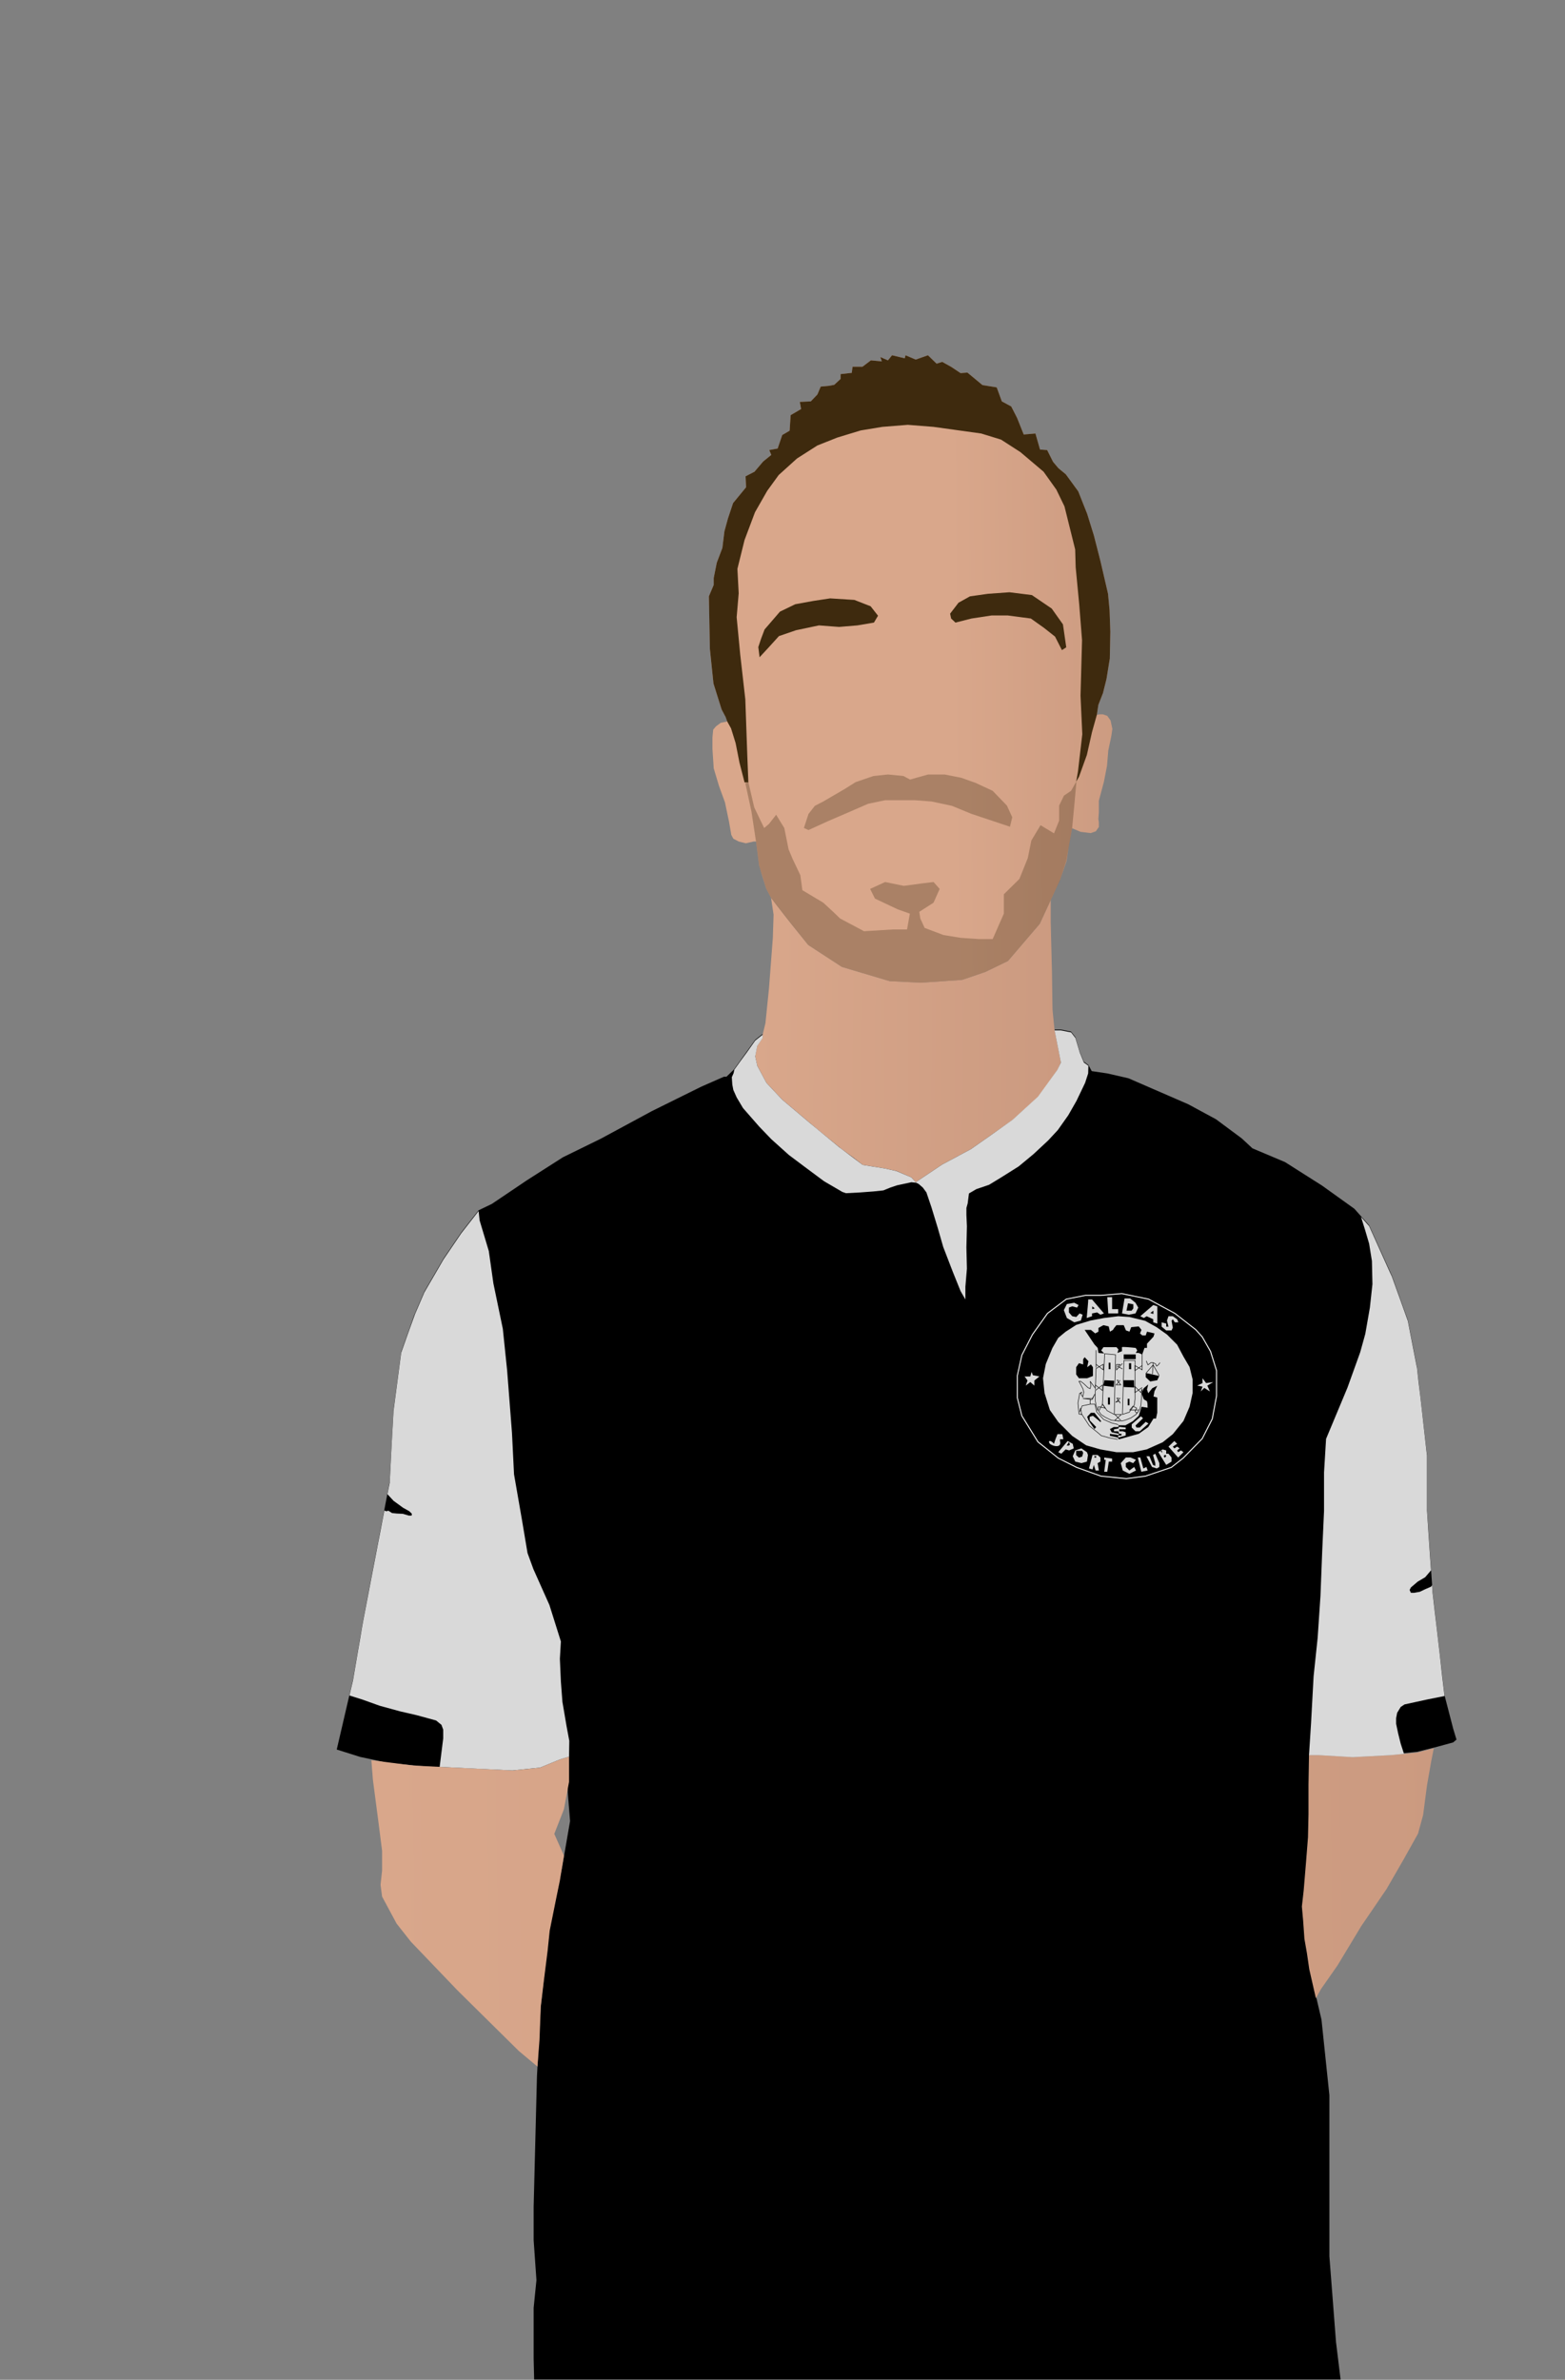 <svg width="3072" height="4669" viewBox="0 0 3072 4669" fill="none" xmlns="http://www.w3.org/2000/svg">
<rect x="0" y="0" width="3072" height="4669" fill="#808080" stroke="none"/>
<path d="M1047.5 4627L1048.5 4668.5H2631.5L2622.5 4595L2609.5 4426.5V4267V4110.5L2594 3962.5L2574 3877L2561.5 3803L2556.5 3739.5L2561.5 3696L2569.5 3588V3442H2588.5L2656 3446L2730.5 3442L2781.5 3437L2821.5 3427L2852.5 3418.5L2859 3413L2852.5 3391.5L2835.5 3326L2812 3122.5L2801 2961V2854L2781.5 2682.5L2763.5 2590L2732 2502.5L2687.5 2404L2658.5 2371.5L2595 2326L2522.5 2280L2458.5 2253L2437.5 2233.5L2387 2196L2332.5 2166.5L2215 2115.5L2173.5 2106L2143 2101.5L2136.5 2089.5L2127.5 2083L2119.5 2064L2111 2035L2102.5 2024L2082.5 2020H2070L2082.5 2083L2076 2097.5L2038.5 2150L1987.5 2196L1906.5 2252.5L1848 2284L1797.5 2318L1789 2308.5L1759.5 2296L1737 2291L1693.5 2284L1676 2270.5L1651.5 2252.5L1596.5 2207.5L1535.5 2156L1504.5 2123L1486.5 2089.5L1482.5 2071L1486.5 2050.5L1497 2035V2028.5L1482.5 2040L1440.5 2098.5L1426 2112.5H1421L1376.5 2132L1279.5 2180L1179.5 2234L1105 2270.5L1034.5 2315.5L965.5 2362L939.5 2374.5L905.5 2418L870.5 2469.5L833 2534L813 2580.5L787.5 2652.5L772.5 2766.5L765 2907L735 3063.5L712 3183.5L693 3295L661 3432.5L707 3447L763.5 3459L838.5 3466L943 3470.5L1009.5 3474L1058 3470.5L1089.5 3459L1114.5 3447V3516.5L1119 3573L1103.5 3662.5L1078.5 3786L1061.5 3935L1054 4074L1047.5 4330V4395L1053 4473.5L1047.5 4528V4627Z" fill="black"/>
<path d="M732 3492L729 3453.5L812 3464L1006 3473.5L1060 3468L1099 3452L1117 3446.5V3496L1107 3549.5L1088 3598L1107 3640.5L1099 3689.5L1092 3723.5L1079 3788L1075 3827L1067.5 3886.5L1061.5 3937L1059 4002.5L1055 4054.5L1018.5 4024L898 3905L806.5 3809.5L778.5 3774L750 3721L747 3698L750 3670V3631L743 3576L732 3492Z" fill="url(#paint0_linear_604:11)"/>
<path d="M2589 3443.5H2569.5L2568.5 3501.5V3559.5L2567.5 3605L2563.5 3655.5L2559 3709.5L2555.5 3740.5L2558 3768.5L2560.5 3804L2565.5 3832.5L2570 3863.5L2583 3920.5L2593 3902.5L2625.5 3856L2672 3779L2721.5 3706.5L2755 3648.5L2783.5 3597.5L2793.5 3561L2801 3503.5L2809.5 3455L2814.5 3430L2781.5 3438.5L2761 3440.5L2730 3443.5L2722 3444L2684 3446L2656 3447.5L2631 3446L2615 3445L2589 3443.5Z" fill="url(#paint1_linear_604:11)"/>
<path d="M1497 2036.5V2030L1502.5 2007.5L1509.5 1939L1517 1840.5L1518.5 1794.5L1513.5 1761.5L1545 1802L1586.5 1854L1652.5 1897L1746.5 1925L1808.5 1928L1888.5 1922.5L1934 1907L1978.5 1885.5L2041 1812.5L2062.5 1766V1779.5V1809.5L2065 1909L2065.5 1946.5L2066 1980.5L2070 2021.5L2082.5 2084.5L2076 2099L2038.5 2151.5L1987.5 2197.5L1906 2254.5L1849 2285L1797.5 2319.5L1789 2310L1760 2297.5L1737 2292.5L1693.5 2285.5L1675.5 2271.5L1651.5 2254L1602.5 2214L1535.5 2157.5L1504.5 2124.5L1486.5 2091L1482.5 2072.5L1486.5 2052L1497 2036.5Z" fill="url(#paint2_linear_604:11)"/>
<path d="M1549 1807L1513.5 1761.5L1504 1743.5L1496 1718L1490 1697.5L1484 1651H1479.5L1464 1654.5L1450 1651L1439.5 1645.5L1435.5 1638L1431 1612L1423 1574L1411.5 1542.5L1401 1507.5L1398.5 1469.5V1446.5L1400 1431.5L1405.5 1425L1415 1418L1427.5 1415.5L1425 1407.5L1416.5 1392L1400.5 1341L1393.5 1274L1392.5 1213.5L1391.5 1170L1401 1147.5V1134L1407 1104L1418 1075L1422 1042.5L1429.5 1015.5L1439 987L1464.5 956L1463.5 934.5L1481 925.5L1498 905.5L1514 892.5L1510 883L1526.5 880L1535.5 853.5L1550 845L1552 814.5L1572.5 802.5L1570 788.5L1591.5 787.5L1604.5 774L1611 758.5L1627 757L1637.5 755L1650 743.5V734L1672 731.5L1673.5 719.5H1693L1709.5 707L1731 709L1728 700.5L1743 707L1751 697L1776 703L1777.5 697L1797.5 705.5L1821.5 697L1838.5 713.5L1849.5 710L1867.5 720L1885.5 732L1899 731L1928.5 755.5L1956.5 760L1966.5 787.5L1985 797.5L1996.5 820L2009.5 852.5L2032.5 850.5L2041.5 882L2055.5 883L2067 906L2077.5 918.5L2092 930.5L2116.5 964L2134 1008L2147.5 1051.5L2160 1100.5L2175 1165L2178 1197L2179.5 1239.5L2178.5 1292L2172 1332L2165 1360L2156 1383L2153 1402.5L2158.5 1401.5H2165L2173.5 1404.5L2180 1413.5L2183.5 1430L2181.5 1444L2175.5 1472.5L2173 1502.5L2167 1533.5L2157 1571V1594L2156 1607L2157 1613V1622.5L2151 1631L2141 1634.5L2121 1632L2104.5 1625L2098 1660.5L2093.5 1689.5L2080.5 1727L2062.5 1766L2041 1812.5L1978.5 1885.5L1934 1907L1888.5 1922.5L1808.5 1928L1746.5 1925L1652.5 1897L1586.5 1854L1549 1807Z" fill="url(#paint3_linear_604:11)"/>
<path d="M2133.5 1481L2118 1524L2112.5 1533.5L2116 1513.5L2124.5 1440.5L2121 1365L2124 1256L2118.5 1186.5L2111.5 1113L2110.5 1078L2089.5 993.5L2073.5 960.5L2048.5 925.5L2003 887L1965 862.5L1926 850.5L1872 843L1832.5 837.5L1782 833.5L1732 837.5L1689.5 844.5L1643.5 858.5L1604.5 874L1564.5 899.5L1528.5 932L1506 963L1482 1005L1461.5 1059.5L1447.5 1116L1450 1164L1446 1211L1453 1284L1463 1372L1467 1485L1469 1535H1461.5L1451.5 1496L1444 1458L1435 1429L1427.5 1415.5L1424.5 1407L1416.5 1392L1400.5 1341L1393.5 1273.5L1391.5 1170L1401 1147.5V1134L1407 1104L1418 1075L1422 1042.5L1429 1017L1439 987L1464.5 956L1463.5 934.5L1481 925.5L1498 905.5L1514 892.5L1510 883L1526.5 880L1528.5 874L1535.5 853.5L1550 845L1552 814.5L1572.5 802.5L1570 788.5L1591.5 787.5L1604.5 774L1611 758.5L1627 757L1637.5 755L1650 743.5V734L1672 731.5L1673.5 719.5H1693L1709.5 707L1731 709L1728 700.5L1743 707L1751 697L1776 703L1777.5 697L1797.5 705.5L1821.5 697L1838.5 713.5L1849.5 710L1867.5 720L1885.5 732L1899 731L1928.5 755.5L1956.5 760L1966.5 787.5L1985 797.5L1996.5 820L2009.5 852.5L2032.5 850.5L2041.5 882L2055.5 883L2058 888L2062 896L2064 900L2067 906L2069.5 909L2077.5 918.5L2080.5 921L2092 930.5L2093.5 932.5L2103 945.5L2111 956.5L2116.5 964L2119.5 971.5L2129 995.5L2131 1000.5L2134 1008L2136.5 1016L2147.5 1051.5L2149 1057.5L2160 1100.5L2175 1165L2178 1197L2179 1225L2179.5 1239.5L2179 1266L2178.5 1292L2177 1301L2175 1313.5L2172 1332L2167 1352L2165 1360L2164 1362.5L2159.5 1374L2156 1383L2153 1402.5L2143.5 1436.5L2133.5 1481Z" fill="#3E2A0E"/>
<path d="M1488.5 1269.5L1494 1253L1500.81 1235.01L1531 1200L1561 1185.5L1596.5 1179L1629.5 1174L1677 1177L1709 1189.5L1723.5 1208L1715.5 1221.5L1683 1227L1647 1230L1607.5 1227L1562.5 1236.5L1529 1248L1509.5 1269.5L1491 1289.5L1488.5 1269.5Z" fill="#3E2A0E"/>
<path d="M1881.5 1182.5L1904 1170L1939.5 1165L1981.5 1162L2025.5 1167.5L2064.5 1194L2086.5 1225L2093 1270L2084.5 1275.5L2071 1249L2049.5 1232L2023.5 1213.5L1978 1207.5H1946.5L1907 1213.5L1875.5 1221.5L1867 1213.5L1865 1204L1881.5 1182.5Z" fill="#3E2A0E"/>
<path d="M1469 1534.5L1463 1536.5L1475 1592L1484 1651L1490 1697.5L1492 1704.5L1504 1743.5L1513.5 1761.5L1526 1778L1553 1812.5L1586.5 1854L1652.5 1897L1746.5 1925L1808.5 1928L1888.5 1922.5L1934 1907L1978.5 1885.5L2041 1812.5L2062.5 1766L2080.5 1727.5L2093 1689.5L2104.5 1625L2108.5 1583L2113 1533L2102.5 1551.5L2088.5 1561L2079 1580.5V1610L2069 1635L2042.5 1619L2024.5 1649L2017.5 1683.5L2001 1724.5L1970.5 1754.5V1792.5L1948.5 1842.5H1922.5L1886 1840L1852 1834.5L1815 1820.5L1806.5 1802L1804.5 1789L1832.5 1771L1844.5 1744L1832.5 1730.5L1811.5 1733L1774 1738L1737.5 1730.5L1708 1744L1717.5 1763L1762 1784L1786 1792.5L1780.5 1823.5H1753.5L1696 1827L1649 1802L1635.5 1789L1616 1771L1575 1746.5L1571 1717L1556 1685.5L1548 1666.5L1539.5 1624.5L1523.5 1598.5L1509.5 1616.5L1500 1624.5L1492 1608L1480.5 1584L1469 1534.5Z" fill="#3E2A0E" fill-opacity="0.3"/>
<path d="M1587 1597L1599.5 1581L1616 1572.5L1658 1548L1679.5 1534.5L1714.5 1522.5L1743 1519.5L1773.5 1522.5L1786.5 1529.5L1798.5 1526L1822 1519.5H1854L1887 1526L1915 1536L1948.5 1551.5L1976.5 1580.5L1987 1603.5L1982.5 1622L1951 1611.5L1907.5 1597L1868.5 1581L1828.5 1572.5L1796 1570H1771H1737.5L1704 1577L1665 1594L1625.5 1611L1587 1628.5L1578 1624.5L1587 1597Z" fill="#3E2A0E" fill-opacity="0.3"/>
<path fill-rule="evenodd" clip-rule="evenodd" d="M1497 2036.5V2030L1482.5 2041.5L1465.5 2065.5L1453 2082.5L1441.5 2098.5L1440 2105.5L1436.5 2113.5L1437.5 2128L1439.5 2138.5L1446 2153L1458.5 2174L1490 2210L1514 2235L1548.5 2266L1578.5 2288.5L1617.5 2317.5L1653.5 2338.5L1660.5 2341L1688.5 2339.5L1715 2337.5L1734 2335.5L1747.5 2330L1761 2325.5L1789 2319.5L1798.5 2320.5L1803.5 2323L1811.5 2330L1818.5 2339.5L1828.5 2369L1841 2410L1851.5 2446.5L1870 2494.5L1885.5 2533L1895 2549.5V2524.5L1898 2489L1897 2447.5L1898 2406L1897 2383.5V2370L1899.5 2361L1902 2341.5L1916.5 2333L1941.5 2324.5L1964.5 2310.5L1999.5 2288.5L2028.5 2264.5L2057.5 2237.5L2076.5 2217L2097 2188L2113 2160L2130 2124.5L2136 2106L2136.5 2091L2127.5 2084.5L2119.5 2065L2111 2036.5L2102.5 2025.5L2082.5 2021.5H2070L2074 2041.5L2082.5 2084.5L2075.5 2099L2037.5 2151.5L1987.5 2197L1946 2226.5L1906 2254.5L1849 2285L1797.5 2319.5L1789 2310L1759.5 2297.5L1737 2292.5L1693.5 2285.5L1647 2250.5L1590 2203.5L1535.5 2157.5L1504.5 2124.5L1486.5 2091L1482.5 2072.5L1486.5 2052L1497 2036.5ZM686 3326.5L711.5 3334.5L745 3346.5L785 3357.5L817.5 3365L856 3375.5L866.5 3384L870 3393.5V3410.5L866.5 3438.5L863 3466.5L883.5 3467.5L914 3469L955 3471L1006 3473.5L1060 3468L1099 3452L1117 3446.5L1117.5 3415.5L1112 3386L1104 3339L1101 3299.5L1099 3254.5L1101 3220.5L1078.5 3149L1047 3078.5L1035.5 3047L1024.5 2981.5L1009 2892.5L1005 2811.5L995.5 2689L987 2607L968.5 2518L959.5 2454.5L941.5 2394.5L939.5 2376L905.5 2419.5L870.5 2471L856 2496L833 2535.5L814.5 2578.5L802 2613L787.5 2654L776.5 2737.5L772.5 2768L769 2831.5L765.5 2899.5L765 2909L760.5 2931.5L772.5 2944.5L791 2958L803.5 2965L808.5 2970L808 2973.5H802.5L790.5 2970L779 2969.5L769.5 2968.5L762.5 2964L758 2965L754.5 2963.5L754 2966L751.5 2979L746 3008L741.5 3031L737.5 3052L732 3080.5L727.5 3104L723 3127.5L718 3153.5L713 3179.5L710.5 3193.5L706.5 3217.5L702.5 3240.5L698 3267L694 3290.5L693 3296.5L688.5 3315.5L686 3326.5ZM2835.5 3327.5L2800.5 3334.5L2757 3344L2749.5 3349L2742.5 3360.5L2740.5 3371V3382L2744.5 3401L2749.5 3421L2756 3441L2730 3443.5L2655.5 3447.5L2588.5 3443.5H2569.5L2573.5 3381L2578.5 3289L2586.5 3213L2592 3131L2595.5 3041.5L2599 2964.5V2889L2603 2823L2645 2722.5L2670 2653L2680 2617L2689 2565.5L2694 2519.5L2693 2474L2687.5 2440L2680 2414.5L2675.5 2400L2671.5 2387.5L2679 2396L2687.5 2405.5L2728.5 2496.5L2732 2504L2745 2540L2749 2551L2763.5 2591.5L2772.5 2638L2781 2681.5L2781.5 2683.5L2784.5 2711L2788 2740L2790 2757.5L2795.5 2806.5L2801 2855.5V2962.5L2804 3008L2806 3037.5L2809 3081L2797.5 3094.5L2783 3103L2769.5 3114.5L2767 3119.5L2769.5 3125H2776L2787 3123L2797.5 3118L2809 3113L2811 3110L2811.5 3116.5L2812 3124L2816 3159L2820.5 3197L2826 3244.5L2831 3289.5L2835.5 3327.5Z" fill="#D9D9D9"/>
<path fill-rule="evenodd" clip-rule="evenodd" d="M2306.15 2594.34H2313.13L2310.64 2588.36L2302.16 2582.38H2293.68L2290.69 2590.85L2293.68 2602.82H2289.2V2596.84L2280.22 2594.34V2602.82L2289.2 2610.3H2299.67L2302.16 2604.82L2299.67 2591.35L2302.16 2588.36L2306.15 2594.34ZM2271.74 2596.84V2562.93L2263.77 2560.44L2238.34 2582.38L2245.32 2585.87L2250.8 2582.38L2263.77 2588.36V2594.34L2271.74 2596.84ZM2202.44 2576.89L2207.42 2547.47H2218.39L2228.86 2555.95L2234.35 2565.42L2228.86 2576.89L2215.9 2579.39L2202.44 2576.89ZM2182.99 2544.98H2173.52L2175.51 2576.89H2194.96V2568.42H2182.99V2544.98ZM2143.6 2549.47L2167.03 2576.89L2160.05 2579.39L2153.57 2574.9L2143.6 2576.89V2582.38L2133.13 2585.87C2134.29 2573.73 2136.52 2549.47 2136.12 2549.47H2143.6ZM2117.17 2560.44L2114.18 2565.42L2104.7 2562.93L2098.22 2565.42V2574.9L2104.7 2582.38L2112.68 2583.87L2119.16 2576.89L2125.15 2579.39L2121.66 2590.85L2108.69 2594.34L2094.23 2585.87L2088.25 2570.41L2094.23 2558.44L2108.69 2555.95L2117.17 2560.44ZM2024.92 2691.58L2027.42 2698.06L2040.38 2700.55L2030.41 2708.53V2718.5L2022.43 2711.52L2013.46 2718.5L2016.95 2708.53C2015.12 2705.87 2011.36 2700.55 2010.96 2700.55H2022.43L2024.92 2691.58ZM2360.5 2713.52V2704.04L2367.48 2713.52L2381.44 2711.52L2369.97 2718.5L2374.96 2729.97L2363.99 2722.99L2357.01 2729.97L2360.5 2720.5L2350.03 2718.5L2360.5 2713.52ZM2312.63 2859.61L2323.1 2849.14L2318.12 2845.65L2312.63 2849.14L2310.64 2845.65L2315.62 2841.66L2310.64 2838.17L2305.15 2841.66L2302.16 2838.17L2310.64 2832.69L2305.15 2827.2L2293.68 2838.17L2312.63 2859.61ZM2282.22 2843.66L2273.74 2849.14L2289.2 2874.07L2299.67 2867.59V2859.61L2293.68 2852.13H2289.2V2845.65L2282.22 2843.66ZM2275.73 2870.58L2267.76 2852.13L2263.27 2854.63L2267.76 2870.58V2876.07L2263.27 2874.07L2256.29 2857.12H2250.3L2261.27 2878.06L2270.75 2881.05L2275.73 2878.06V2870.58ZM2238.34 2859.61L2244.32 2881.05L2250.3 2878.06L2252.8 2885.04L2240.33 2887.54L2233.35 2859.61H2238.34ZM2224.38 2870.58L2229.86 2864.1L2219.39 2859.61H2209.91L2199.94 2870.58L2203.93 2885.04L2216.9 2891.53L2229.86 2885.04L2226.37 2878.06L2216.9 2885.04L2209.91 2878.06V2870.58L2216.9 2867.59L2224.38 2870.58ZM2182.99 2861.61L2167.53 2859.61V2864.1H2170.52L2167.53 2887.54H2173.52L2176.51 2867.59H2182.99V2861.61ZM2137.61 2881.05L2144.59 2854.63H2154.57L2160.05 2859.61V2867.59L2154.57 2870.58L2157.06 2885.04H2150.58L2147.09 2874.07L2144.59 2883.05L2137.61 2881.05ZM2133.62 2849.14L2135.62 2854.63L2133.62 2867.59L2122.66 2870.58L2110.69 2867.59L2105.7 2857.12L2110.69 2845.65L2122.66 2841.66L2133.62 2849.14ZM2095.73 2827.2L2105.7 2832.69L2107.7 2841.66L2098.72 2845.65L2091.74 2843.66L2083.26 2852.13L2077.28 2849.14L2095.73 2827.2ZM2087.25 2823.71H2080.77V2827.2C2081.77 2830.2 2082.17 2836.38 2075.78 2837.18C2069.4 2837.97 2063.15 2834.52 2060.83 2832.69C2059.5 2830.86 2057.63 2827.2 2060.83 2827.2C2064.02 2827.2 2067.47 2830.86 2068.8 2832.69L2071.8 2823.71L2075.78 2813.74H2085.26L2087.25 2823.71ZM2335.07 2759.89L2341.05 2732.96V2706.54L2335.07 2682.1L2323.1 2661.66L2310.64 2638.22L2290.69 2618.28L2270.25 2603.82L2247.81 2591.35L2216.9 2583.87L2194.96 2582.38L2167.03 2585.87L2140.61 2590.85L2112.68 2599.33L2091.74 2612.79L2077.28 2624.76L2065.81 2644.71L2052.85 2676.12L2047.36 2704.04L2050.35 2732.96L2060.83 2766.37L2077.28 2789.81L2104.7 2817.23L2132.13 2835.68L2160.05 2843.66L2191.47 2849.14H2224.38L2250.8 2843.66L2282.22 2829.7L2302.16 2813.74L2323.1 2787.81L2335.07 2759.89ZM2211.22 2571.5L2214.21 2557L2224.66 2559V2567L2221.18 2571.5H2211.22ZM2264 2578V2571.5L2258.03 2576L2264 2578ZM2148.98 2567L2144 2563V2568.5L2148.98 2567Z" fill="#D9D9D9"/>
<path d="M2376.17 2651.31L2359.9 2622.86L2347.08 2608.64L2306.15 2576.75L2254.38 2548.79L2202.11 2538L2161.19 2541.43H2130.62L2093.15 2548.79L2056.17 2576.75L2026.58 2618.45L2005.88 2658.67L1997 2698.9V2742.56L2005.88 2777.87L2037.43 2828.89L2077.37 2860.78L2113.36 2878.93L2161.19 2896.09L2210.99 2901L2248.46 2896.09L2299.25 2878.93L2322.42 2860.78L2359.9 2822.51L2379.62 2783.76L2388 2738.63V2715.09V2689.09L2376.17 2651.31Z" stroke="#F0F0F0" stroke-width="2"/>
<path d="M2198.65 2708L2191 2717H2200L2192.8 2708H2195.5" stroke="black"/>
<path d="M2199 2743L2190 2751.42L2196.75 2748.79L2199 2753L2192.25 2743H2196.75" stroke="black"/>
<path d="M2149.04 2722.56L2139.94 2710L2141.38 2718.21L2139.94 2724.49L2135.63 2722.56L2127.49 2714.83L2121.27 2710H2117.92L2125.58 2724.49L2127.49 2731.25L2125.58 2739.46V2740.91L2121.27 2733.66L2124.14 2731.25L2119.35 2733.66L2116 2752.5L2117.92 2774.23L2123.18 2775.2L2121.27 2762.64L2119.35 2770.37L2124.14 2758.3L2139.94 2754.91M2139.94 2754.91V2746.7M2139.94 2754.91H2149.04L2152.87 2770.37L2166.27 2784.86L2181.59 2791.62L2195 2795M2139.94 2746.7V2745.26L2125.58 2743.81H2144.25L2149.04 2735.11L2144.25 2745.26L2139.94 2746.7Z" stroke="black"/>
<path d="M2194 2824L2177.58 2821.06L2161.64 2816.65L2154.88 2810.76L2138.46 2797.53L2128.8 2782.82L2123 2774" stroke="black"/>
<path fill-rule="evenodd" clip-rule="evenodd" d="M2242.14 2657.35L2235.26 2654.4H2229.37L2232.32 2649.49L2229.37 2644.58C2220.53 2643.6 2202.75 2641.93 2202.35 2643.1V2650.96L2193.51 2654.4L2195.47 2647.53L2191.55 2643.1H2166L2161.58 2649.49L2167.47 2655.39L2156.18 2654.4L2154.7 2644.58L2148.32 2637.7L2129.16 2609.21H2141.44L2149.79 2616.09L2156.18 2612.65V2605.28L2166 2599.88L2176.32 2602.33L2178.77 2612.65L2184.67 2609.21L2187.12 2605.28L2191.55 2599.88H2205.79L2210.21 2610.19L2217.09 2612.65L2220.53 2603.81L2235.26 2602.33L2240.67 2609.21L2237.72 2616.09L2242.14 2620.02H2249.02L2251.48 2612.65L2266.21 2616.09L2264.25 2622.47L2251.48 2636.23V2644.58H2246.56L2242.14 2657.35ZM2229.37 2657.35V2666.68H2205.79V2657.35H2229.37ZM2126.21 2666.68L2129.16 2662.75L2136.53 2670.61L2134.07 2682.4L2141.44 2677L2145.37 2682.4V2699.6L2134.07 2704.02H2117.86L2112.46 2696.65V2682.4L2117.86 2674.54L2126.21 2677V2666.68ZM2098.21 2836.16H2093.79L2098.21 2829.28L2100.18 2834.19L2098.21 2836.16ZM2280.95 2846.47H2278L2280.95 2850.4V2846.47ZM2288.81 2854.82H2285.86L2284.39 2856.79L2285.86 2859.74L2288.81 2857.77V2854.82ZM2148.32 2856.79H2151.76V2859.74H2148.32V2856.79ZM2124.25 2846.47H2119.83H2112.46V2854.82L2117.86 2859.74L2124.25 2857.77L2126.21 2850.4L2124.25 2846.47ZM2271.62 2718.75L2266.21 2729.56L2264.25 2739.88L2271.62 2741.84V2771.81L2269.16 2783.11H2264.25L2253.93 2799.81L2235.26 2813.07L2196.46 2823.88L2194 2820.44L2178.77 2817V2813.07L2195.47 2815.53L2196.46 2813.07L2182.21 2810.12L2178.77 2803.74L2186.14 2799.81H2195.47V2796.37H2209.23L2223.48 2788.51L2235.26 2777.7L2240.67 2760.02L2253.93 2761.98L2251.48 2749.21L2245.09 2745.28L2240.67 2733.49L2245.09 2723.67L2253.93 2716.3L2251.48 2726.12L2253.93 2733.49L2261.79 2723.67L2271.62 2718.75ZM2271.62 2707.95L2275.55 2699.6L2249.02 2693.7V2702.05L2257.86 2710.4L2271.62 2707.95ZM2148.32 2771.81L2161.58 2788.51L2160.11 2789.98L2156.18 2786.54L2145.37 2777.7L2138.98 2779.67V2786.54L2151.76 2799.81L2148.32 2803.74L2136.53 2786.54L2134.07 2779.67L2141.44 2771.81H2148.32ZM2225.93 2707.95H2205.79V2721.21L2226.42 2722.19L2225.93 2707.95ZM2186.14 2721.21L2187.12 2708.93L2167.97 2707.95L2166 2718.75L2186.14 2721.21ZM2179.76 2673.56V2686.33H2176.32V2673.56H2179.76ZM2216.11 2674.54H2220.53V2686.33H2216.11V2674.54ZM2217.09 2744.3V2757.07H2213.65V2744.3H2217.09ZM2178.77 2755.6V2741.84H2174.84V2755.6H2178.77ZM2239.69 2778.68L2221.51 2794.4V2800.79L2228.88 2808.16H2237.23L2254.42 2792.93L2249.02 2789.49L2237.23 2800.79H2230.84L2228.88 2796.86L2243.62 2782.61L2239.69 2778.68ZM2209.72 2800.79L2196.95 2799.32L2194.98 2802.75L2186.63 2804.23V2808.16H2194.98L2196.95 2813.07H2201.37V2816.51H2194.98V2820.44L2209.72 2816.51V2810.12L2204.32 2808.16H2196.95V2804.23H2204.32H2209.72V2800.79Z" fill="black"/>
<path d="M2275.55 2699L2263.5 2677.86M2263.5 2677.86V2673.44M2263.5 2677.86L2262.05 2696.05M2263.5 2677.86L2250 2693.59M2263.5 2673.44L2268.32 2675.9L2270.25 2680.32L2273.62 2677.86L2277 2673.44M2263.5 2673.44H2259.16L2253.37 2677.86L2250 2670" stroke="black"/>
<path d="M2242 2655.93V2679.17M2242 2679.17L2227.88 2689.07V2679.17L2242 2687.58V2679.17ZM2242 2722.21L2227.88 2732.1V2720.23L2239.57 2732.1L2242 2724.68L2239.57 2756.84L2236.65 2766.23H2217.66L2223.99 2758.81L2231.29 2762.77L2227.88 2768.71L2231.29 2772.67L2235.67 2767.72L2229.83 2775.14L2219.61 2782.06L2207.93 2786.52L2201.11 2788L2188.46 2775.14H2201.11L2188.46 2786.52L2194.78 2788H2199.16L2181.64 2786.52L2169.47 2780.58L2161.2 2775.14L2156.81 2768.71L2164.12 2754.86L2169.47 2762.77L2156.33 2759.8L2154.87 2767.72L2151.46 2756.84L2150 2748.92V2733.59V2728.15L2164.12 2717.26V2728.15L2150 2717.26V2726.17L2151.46 2685.11L2165.58 2676.7V2687.58L2151.46 2676.7V2683.13V2649" stroke="black"/>
<path d="M2253 2740V2777" stroke="black"/>
<path d="M2203.27 2675.02L2191.64 2687.7V2676.97H2198.42L2194.06 2680.87L2203.27 2685.75M2228 2669.17V2744.76L2226.55 2756.47L2216.85 2770.61L2203.27 2775L2206.18 2669.17H2228ZM2189.7 2657.95L2187.27 2775L2173.21 2767.68L2164 2754.52L2168.36 2656L2189.7 2657.95Z" stroke="black"/>
<defs>
<linearGradient id="paint0_linear_604:11" x1="2858" y1="3556.5" x2="729" y2="3585" gradientUnits="userSpaceOnUse">
<stop stop-color="#CB9A80"/>
<stop offset="1" stop-color="#D9A78B"/>
</linearGradient>
<linearGradient id="paint1_linear_604:11" x1="2858" y1="3556.5" x2="729" y2="3585" gradientUnits="userSpaceOnUse">
<stop stop-color="#CB9A80"/>
<stop offset="1" stop-color="#D9A78B"/>
</linearGradient>
<linearGradient id="paint2_linear_604:11" x1="2083" y1="1946" x2="1483" y2="1941" gradientUnits="userSpaceOnUse">
<stop stop-color="#CB9A80"/>
<stop offset="1" stop-color="#D9A78B"/>
</linearGradient>
<linearGradient id="paint3_linear_604:11" x1="1392" y1="1464" x2="2220.5" y2="1459" gradientUnits="userSpaceOnUse">
<stop offset="0.573" stop-color="#D9A78B"/>
<stop offset="1" stop-color="#CB9A80"/>
</linearGradient>
</defs>
</svg>
